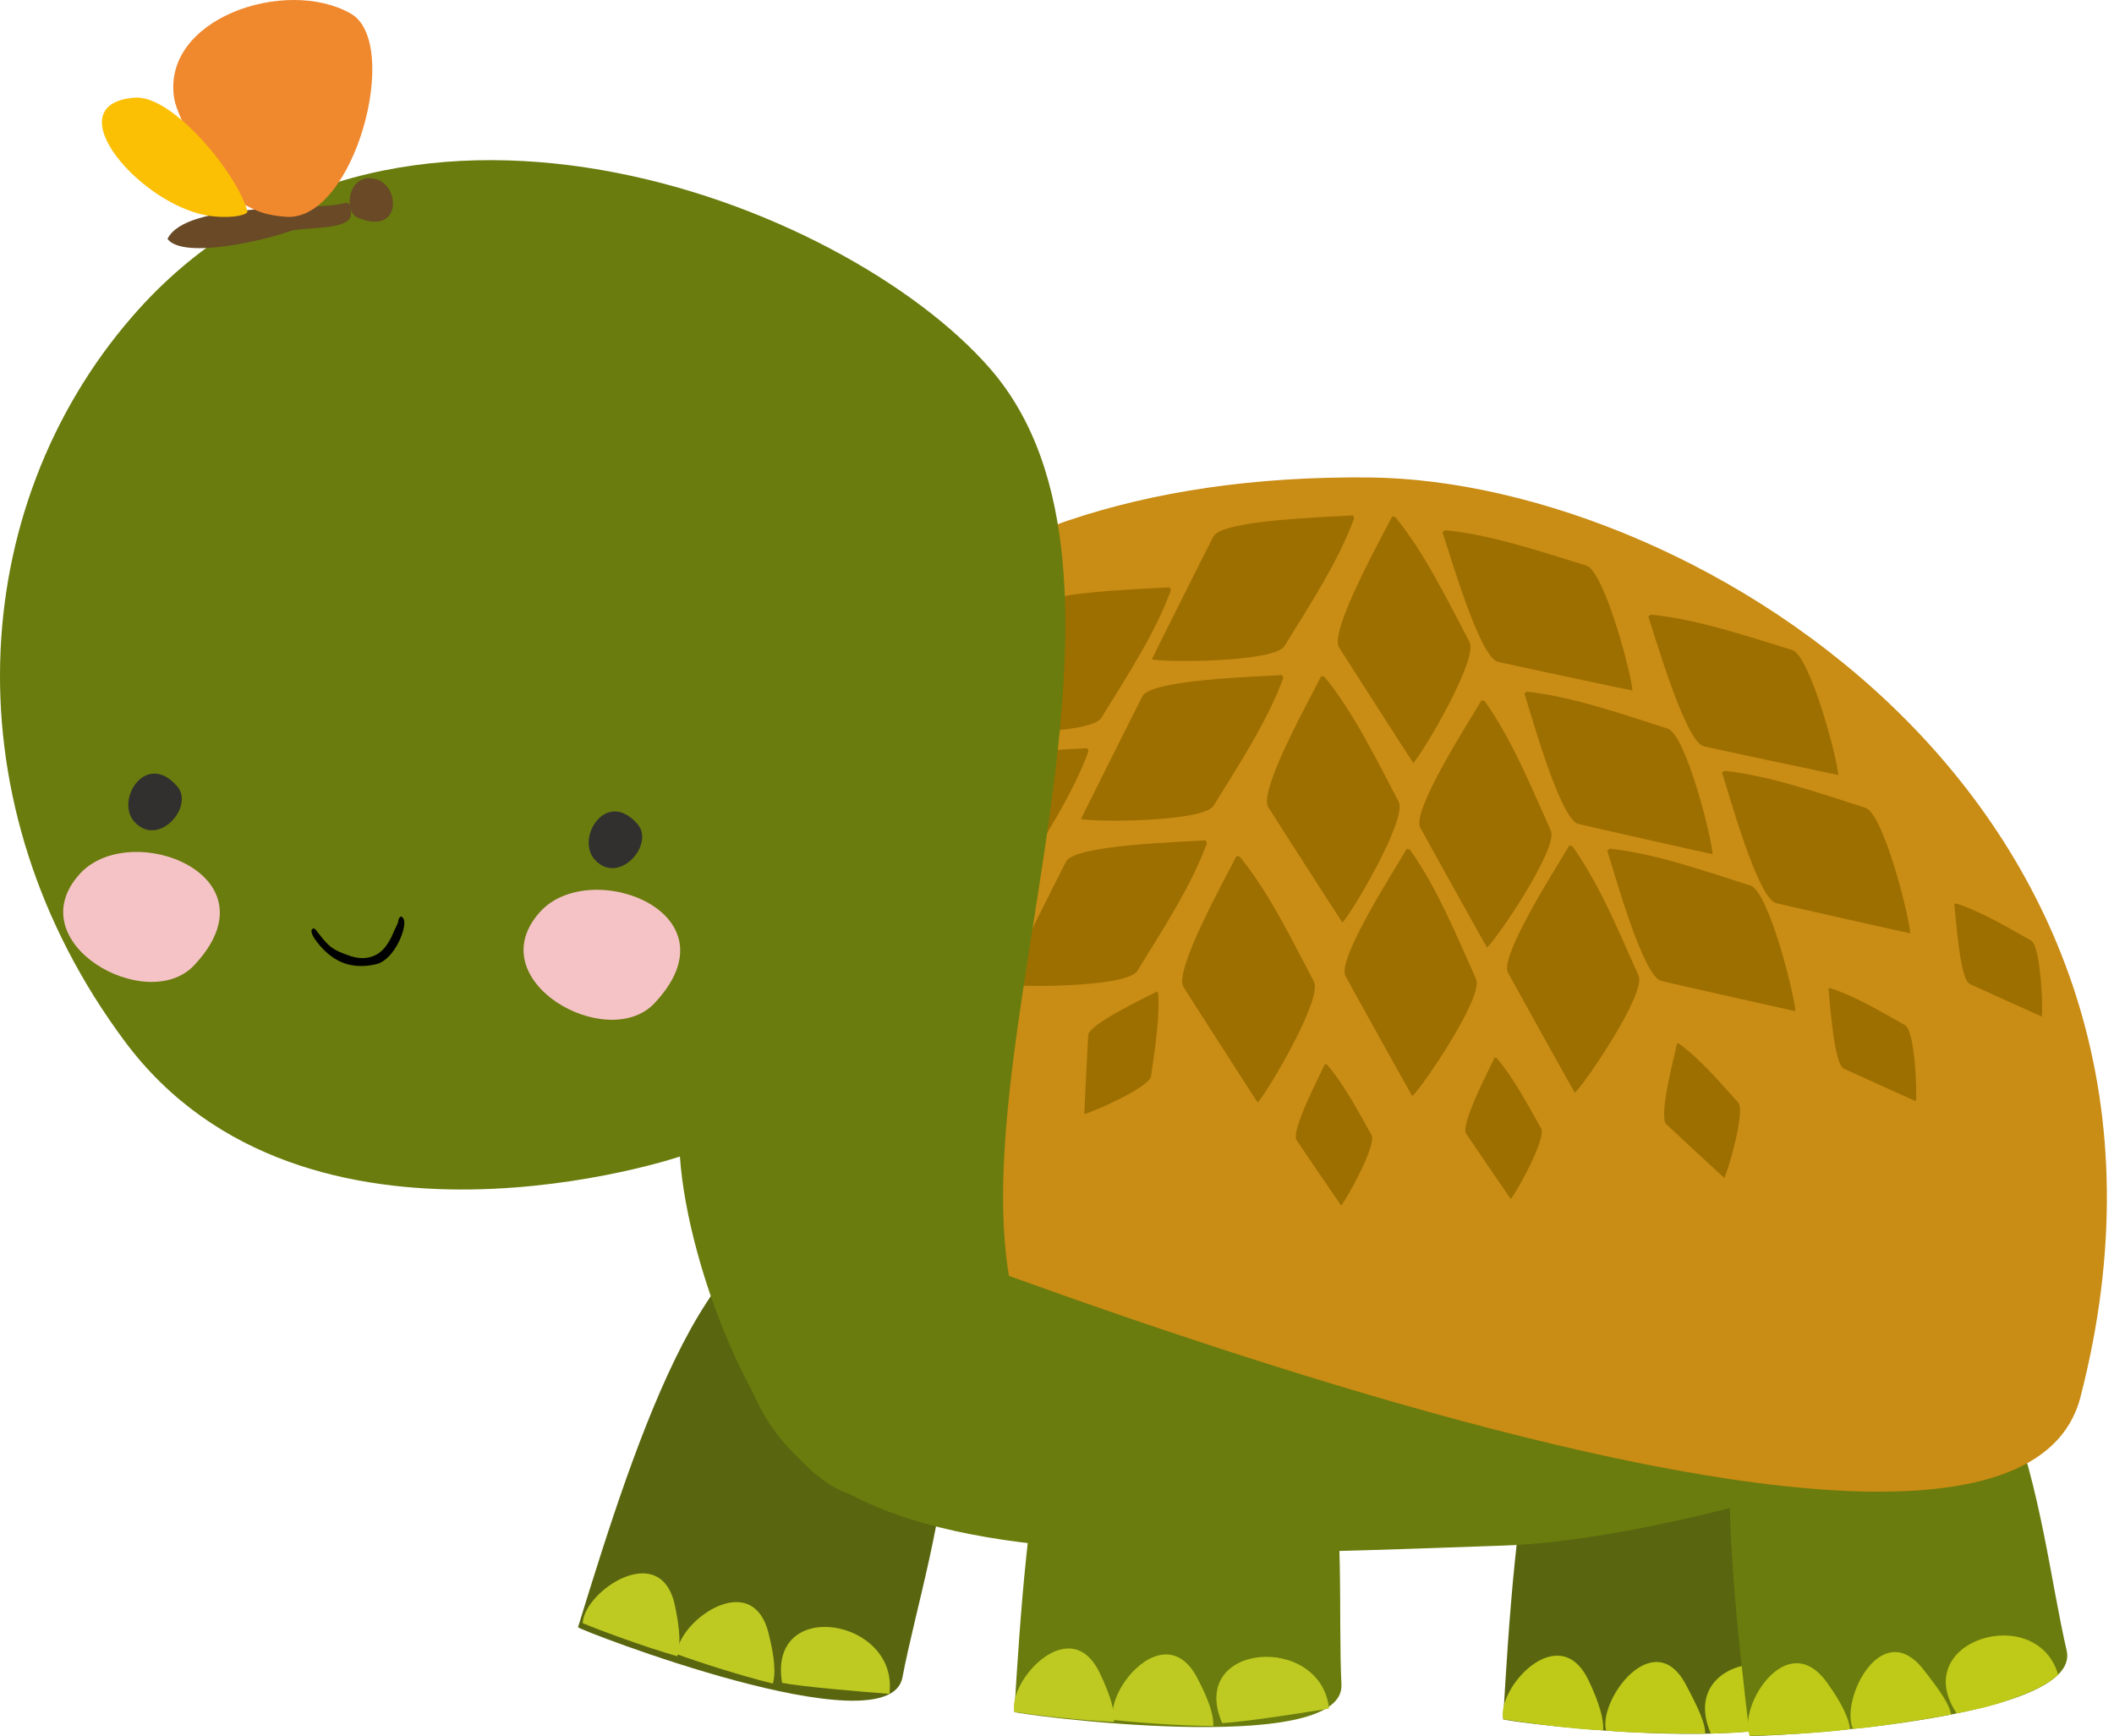 <svg width="274" height="225" viewBox="0 0 274 225" fill="none" xmlns="http://www.w3.org/2000/svg">
<path fill-rule="evenodd" clip-rule="evenodd" d="M74.918 210.913C82.562 186.057 92.672 154.584 107.572 160.022C132.337 169.059 120.319 199.811 116.966 217.423C115.175 226.844 74.839 211.177 74.918 210.913" fill="#59660F"/>
<path fill-rule="evenodd" clip-rule="evenodd" d="M75.527 210.387C75.67 206.261 85.638 199.483 87.472 208.073C88.179 211.373 88.211 213.455 87.789 214.673C83.652 213.49 77.981 211.402 75.527 210.387Z" fill="#BECA22"/>
<path fill-rule="evenodd" clip-rule="evenodd" d="M101.37 218.123C99.454 206.884 116.557 209.769 115.275 219.547C110.986 219.222 103.981 218.62 101.37 218.123Z" fill="#BECA22"/>
<path fill-rule="evenodd" clip-rule="evenodd" d="M194.824 222.835C196.339 196.877 198.677 163.906 214.443 165.642C240.647 168.533 236.283 201.259 237.213 219.165C237.708 228.74 194.807 223.12 194.824 222.835" fill="#59660F"/>
<path fill-rule="evenodd" clip-rule="evenodd" d="M194.824 222.835C193.978 218.796 202.047 209.846 205.874 217.752C207.342 220.788 207.903 222.998 207.784 224.28C203.484 224.115 197.447 223.239 194.824 222.835Z" fill="#BEC918"/>
<path fill-rule="evenodd" clip-rule="evenodd" d="M208.162 224.306C207.156 220.305 214.359 210.579 218.496 218.325C220.081 221.303 221.075 223.428 221.006 224.713C216.702 224.716 210.794 224.609 208.162 224.306Z" fill="#BEC918"/>
<path fill-rule="evenodd" clip-rule="evenodd" d="M221.747 224.699C217.214 214.237 234.497 212.251 235.579 222.05C233.709 223.329 230.935 223.792 228.417 224.216C225.731 224.67 223.114 224.626 221.747 224.699" fill="#BEC918"/>
<path fill-rule="evenodd" clip-rule="evenodd" d="M131.47 221.887C133.061 195.93 135.494 162.968 151.257 164.75C177.456 167.719 172.993 200.434 173.868 218.34C174.339 227.918 131.453 222.163 131.47 221.887Z" fill="#6A7C0D"/>
<path fill-rule="evenodd" clip-rule="evenodd" d="M131.471 221.887C130.636 217.84 138.734 208.916 142.534 216.834C143.997 219.872 144.515 221.893 144.39 223.175C140.092 222.995 134.09 222.291 131.471 221.887" fill="#BECA22"/>
<path fill-rule="evenodd" clip-rule="evenodd" d="M144.297 222.928C143.305 218.921 151.046 209.684 155.157 217.444C156.736 220.428 157.335 222.419 157.26 223.71C152.956 223.699 146.934 223.236 144.297 222.928Z" fill="#BECA22"/>
<path fill-rule="evenodd" clip-rule="evenodd" d="M158.405 223.335C153.901 212.861 171.207 211.649 172.26 221.454C168.009 222.146 161.057 223.21 158.405 223.335Z" fill="#BECA22"/>
<path fill-rule="evenodd" clip-rule="evenodd" d="M226.778 224.975C223.713 199.158 220.226 166.285 236.05 165.227C262.359 163.474 263.802 196.459 267.864 213.926C270.033 223.26 226.81 225.255 226.778 224.975Z" fill="#6A7C0D"/>
<path fill-rule="evenodd" clip-rule="evenodd" d="M226.777 224.975C225.236 221.145 231.607 210.919 236.765 218.031C238.743 220.761 239.682 222.837 239.789 224.123C235.53 224.713 229.429 224.914 226.777 224.975Z" fill="#BEC918"/>
<path fill-rule="evenodd" clip-rule="evenodd" d="M240.162 224.085C238.469 220.32 243.86 209.474 249.292 216.38C251.374 219.032 252.726 220.951 252.88 222.23C248.644 222.986 242.814 223.914 240.162 224.085Z" fill="#BEC918"/>
<path fill-rule="evenodd" clip-rule="evenodd" d="M253.608 222.082C247.307 212.582 263.98 207.592 266.762 217.048C265.14 218.633 262.497 219.575 260.092 220.436C257.525 221.352 254.943 221.776 253.608 222.082" fill="#BEC918"/>
<path fill-rule="evenodd" clip-rule="evenodd" d="M195.079 200.32C223.087 199.349 287.438 177.997 259.608 169.082C241.068 163.142 186.528 144.134 163.074 149.19C131.874 155.922 123.511 142.947 101.261 138.368C76.79 206.162 129.42 202.585 195.079 200.32" fill="#6A7C0D"/>
<path fill-rule="evenodd" clip-rule="evenodd" d="M87.557 148.926C85.638 94.174 118.405 61.278 177.514 61.886C220.103 62.319 289.276 105.145 269.648 181.095C259.358 220.931 94.265 151.029 87.557 148.926" fill="#C98C14"/>
<path fill-rule="evenodd" clip-rule="evenodd" d="M180.436 66.945C179.096 69.626 172.324 81.713 173.539 83.877C173.772 84.29 183.074 98.767 183.181 98.886C184.472 97.517 191.625 85.415 190.471 83.22C187.65 77.872 184.644 71.65 180.843 67.012L180.436 66.945ZM253.307 117.191C253.499 118.909 254.017 126.862 255.282 127.525C255.526 127.656 264.549 131.729 264.636 131.75C264.831 130.689 264.496 122.605 263.252 121.907C260.213 120.212 256.814 118.145 253.523 117.098L253.307 117.191V117.191ZM236.995 128.168C237.181 129.886 237.698 137.839 238.963 138.502C239.205 138.63 248.23 142.706 248.315 142.729C248.515 141.665 248.178 133.585 246.934 132.884C243.895 131.186 240.496 129.121 237.207 128.077L236.995 128.168V128.168ZM217.365 135.265C217.001 136.955 214.963 144.663 215.954 145.693C216.143 145.89 223.407 152.619 223.483 152.671C224.006 151.726 226.254 143.951 225.294 142.898C222.953 140.325 220.386 137.283 217.6 135.248L217.365 135.265V135.265ZM193.722 137.08L193.954 137.112C196.214 139.72 198.043 143.253 199.755 146.283C200.453 147.524 196.539 154.599 195.812 155.407C195.751 155.343 190.169 147.167 190.026 146.931C189.293 145.707 192.992 138.644 193.722 137.08ZM171.733 137.92L171.966 137.955C174.231 140.56 176.06 144.09 177.77 147.123C178.471 148.365 174.548 155.442 173.83 156.25C173.763 156.181 168.183 148.007 168.044 147.774C167.308 146.547 171.007 139.487 171.733 137.92ZM149.946 128.522C148.419 129.331 141.202 132.718 141.051 134.137C141.019 134.413 140.525 144.297 140.533 144.39C141.598 144.183 148.995 140.912 149.187 139.502C149.661 136.05 150.338 132.134 150.112 128.694L149.946 128.522V128.522ZM128.955 118.188L129.074 118.389C128.402 121.776 126.736 125.385 125.393 128.595C124.84 129.909 116.85 131.16 115.771 131.084C115.783 130.994 118.813 121.57 118.912 121.314C119.429 119.982 127.271 118.572 128.955 118.188ZM115.777 107.395C114.053 107.517 106.085 107.717 105.373 108.953C105.236 109.189 100.805 118.046 100.776 118.13C101.834 118.368 109.921 118.351 110.668 117.138C112.485 114.173 114.681 110.852 115.861 107.616L115.777 107.395ZM160.271 110.951C158.925 113.635 152.156 125.722 153.374 127.888C153.607 128.298 162.903 142.776 163.007 142.895C164.307 141.529 171.46 129.424 170.3 127.231C167.48 121.884 164.473 115.661 160.675 111.021L160.271 110.951V110.951ZM156.282 108.921C153.287 109.133 139.437 109.485 138.193 111.634C137.957 112.041 130.257 127.432 130.211 127.58C132.046 127.999 146.105 127.97 147.399 125.856C150.559 120.7 154.377 114.937 156.427 109.299L156.282 108.921ZM208.31 110.233C209.24 113.091 212.907 126.449 215.294 127.132C215.748 127.266 232.534 131.043 232.694 131.055C232.656 129.174 229.249 115.533 226.888 114.783C221.124 112.954 214.611 110.634 208.65 110L208.31 110.233ZM203.402 109.59C201.887 112.184 194.367 123.818 195.443 126.054C195.653 126.478 204.018 141.517 204.117 141.642C205.492 140.36 213.396 128.729 212.381 126.467C209.906 120.953 207.295 114.553 203.797 109.683L203.402 109.59ZM182.338 110.026C180.826 112.623 173.304 124.254 174.38 126.49C174.589 126.917 182.954 141.956 183.053 142.078C184.429 140.796 192.332 129.168 191.32 126.908C188.843 121.393 186.234 114.993 182.733 110.122L182.338 110.026V110.026ZM223.2 100.151L223.541 99.916C229.499 100.553 236.015 102.87 241.775 104.699C244.139 105.446 247.547 119.09 247.585 120.974C247.425 120.959 230.636 117.182 230.182 117.051C227.798 116.368 224.131 103.007 223.2 100.151V100.151ZM140.94 96.976L141.083 97.36C139.036 102.992 135.218 108.758 132.06 113.914C130.763 116.028 116.702 116.054 114.873 115.641C114.916 115.487 122.622 100.102 122.857 99.686C124.093 97.537 137.946 97.191 140.94 96.976ZM151.612 76.122C148.62 76.337 134.77 76.68 133.532 78.835C133.293 79.245 125.593 94.633 125.544 94.784C127.382 95.197 141.438 95.171 142.738 93.057C145.895 87.904 149.71 82.138 151.76 76.503L151.612 76.122V76.122ZM213.64 79.908C214.605 82.749 218.423 96.066 220.813 96.726C221.27 96.854 238.103 100.436 238.26 100.448C238.204 98.564 234.634 84.964 232.267 84.24C226.483 82.481 219.944 80.233 213.974 79.669L213.64 79.908V79.908ZM192.024 90.768C190.509 93.365 182.989 104.999 184.065 107.232C184.272 107.662 192.64 122.698 192.736 122.82C194.117 121.538 202.015 109.91 201.003 107.653C198.525 102.137 195.917 95.732 192.419 90.861L192.024 90.768ZM197.58 89.89L197.918 89.654C203.882 90.291 210.395 92.612 216.158 94.441C218.516 95.188 221.93 108.825 221.968 110.709C221.805 110.701 205.021 106.924 204.565 106.79C202.178 106.104 198.511 92.748 197.58 89.89V89.89ZM166.177 87.494C163.182 87.709 149.332 88.055 148.094 90.207C147.861 90.62 140.158 106.005 140.109 106.159C141.944 106.575 156.003 106.546 157.3 104.429C160.457 99.276 164.275 93.51 166.325 87.878L166.177 87.494ZM171.251 87.636L171.658 87.706C175.458 92.347 178.468 98.57 181.283 103.917C182.44 106.109 175.29 118.211 173.996 119.578C173.885 119.462 164.586 104.984 164.357 104.571C163.138 102.408 169.91 90.323 171.251 87.636ZM186.958 68.96L187.293 68.725C193.268 69.289 199.805 71.533 205.591 73.298C207.955 74.019 211.523 87.619 211.581 89.498C211.421 89.495 194.594 85.906 194.132 85.781C191.742 85.124 187.924 71.807 186.958 68.96ZM175.362 66.8L175.511 67.183C173.461 72.819 169.643 78.585 166.488 83.734C165.188 85.851 151.129 85.877 149.294 85.462C149.341 85.313 157.044 69.925 157.282 69.513C158.518 67.364 172.367 67.012 175.362 66.8" fill="#9D6F00"/>
<path fill-rule="evenodd" clip-rule="evenodd" d="M130.767 165.366C125.364 132.989 151.513 74.435 128.327 47.774C109.401 26.013 50.004 3.155 17.155 41.014C-4.449 65.907 -6.618 104.403 16.21 135.021C39.554 166.332 88.471 149.81 88.125 149.9C89.119 164.59 98.88 189.922 110.139 193.662C124.599 198.465 134.547 188.035 130.767 165.366" fill="#6A7C0D"/>
<path fill-rule="evenodd" clip-rule="evenodd" d="M77.075 111.407C80.171 114.865 84.897 109.456 82.655 106.845C78.596 102.132 74.565 108.61 77.075 111.407Z" fill="#31302F"/>
<path fill-rule="evenodd" clip-rule="evenodd" d="M70.009 118.18C61.952 127.069 78.707 136.51 84.822 130.035C95.868 118.322 76.523 110.986 70.009 118.18Z" fill="#F5C3C6"/>
<path fill-rule="evenodd" clip-rule="evenodd" d="M48.826 124.954C47.026 125.408 45.287 125.257 43.871 124.527C42.388 123.768 41.245 122.396 40.705 121.552C40.269 120.872 40.239 120.296 40.737 120.354C40.905 120.378 41.586 121.506 42.568 122.457C43.397 123.259 44.598 123.611 45.2 123.838C46.983 124.515 48.852 124.225 50.009 122.64C50.364 122.151 50.69 121.605 50.911 121.058C51.204 120.308 51.556 119.793 51.594 119.508C51.649 119.011 51.946 118.45 52.295 119.072C52.862 120.087 51.152 124.361 48.826 124.954" fill="black"/>
<path fill-rule="evenodd" clip-rule="evenodd" d="M17.405 106.497C20.505 109.954 25.227 104.543 22.982 101.937C18.926 97.224 14.895 103.699 17.405 106.497Z" fill="#31302F"/>
<path fill-rule="evenodd" clip-rule="evenodd" d="M10.34 113.271C2.285 122.16 19.037 131.604 25.149 125.126C36.201 113.413 16.856 106.083 10.34 113.271Z" fill="#F5C3C6"/>
<path fill-rule="evenodd" clip-rule="evenodd" d="M44.671 26.324C41.013 27.415 24.154 25.952 21.709 30.971C23.8 33.727 34.878 30.979 37.492 29.988C39.179 29.345 45.596 29.959 45.491 27.723C45.483 27.513 45.59 26.045 44.671 26.324Z" fill="#694926"/>
<path fill-rule="evenodd" clip-rule="evenodd" d="M48.862 23.268C51.895 24.224 52.034 30.601 46.335 28.194C44.427 27.391 45.148 22.087 48.862 23.268Z" fill="#694926"/>
<path fill-rule="evenodd" clip-rule="evenodd" d="M45.459 1.756C37.061 -3.035 20.761 2.405 22.601 12.896C23.026 15.301 27.879 24.588 30.17 25.739C32.831 27.077 33.665 27.836 37.061 28.101C45.904 28.781 52.123 5.557 45.459 1.756Z" fill="#F0882E"/>
<path fill-rule="evenodd" clip-rule="evenodd" d="M32.063 27.388C30.816 22.614 22.401 12.251 17.443 12.655C6.752 13.524 18.618 27.13 27.606 28.037C30.586 28.339 32.162 27.755 32.063 27.388Z" fill="#FBBF04"/>
<path fill-rule="evenodd" clip-rule="evenodd" d="M87.751 214.412C87.731 210.283 97.422 203.122 99.6 211.636C100.432 214.904 100.545 216.98 100.173 218.213C95.989 217.195 90.246 215.331 87.751 214.412Z" fill="#BECA22"/>
</svg>

